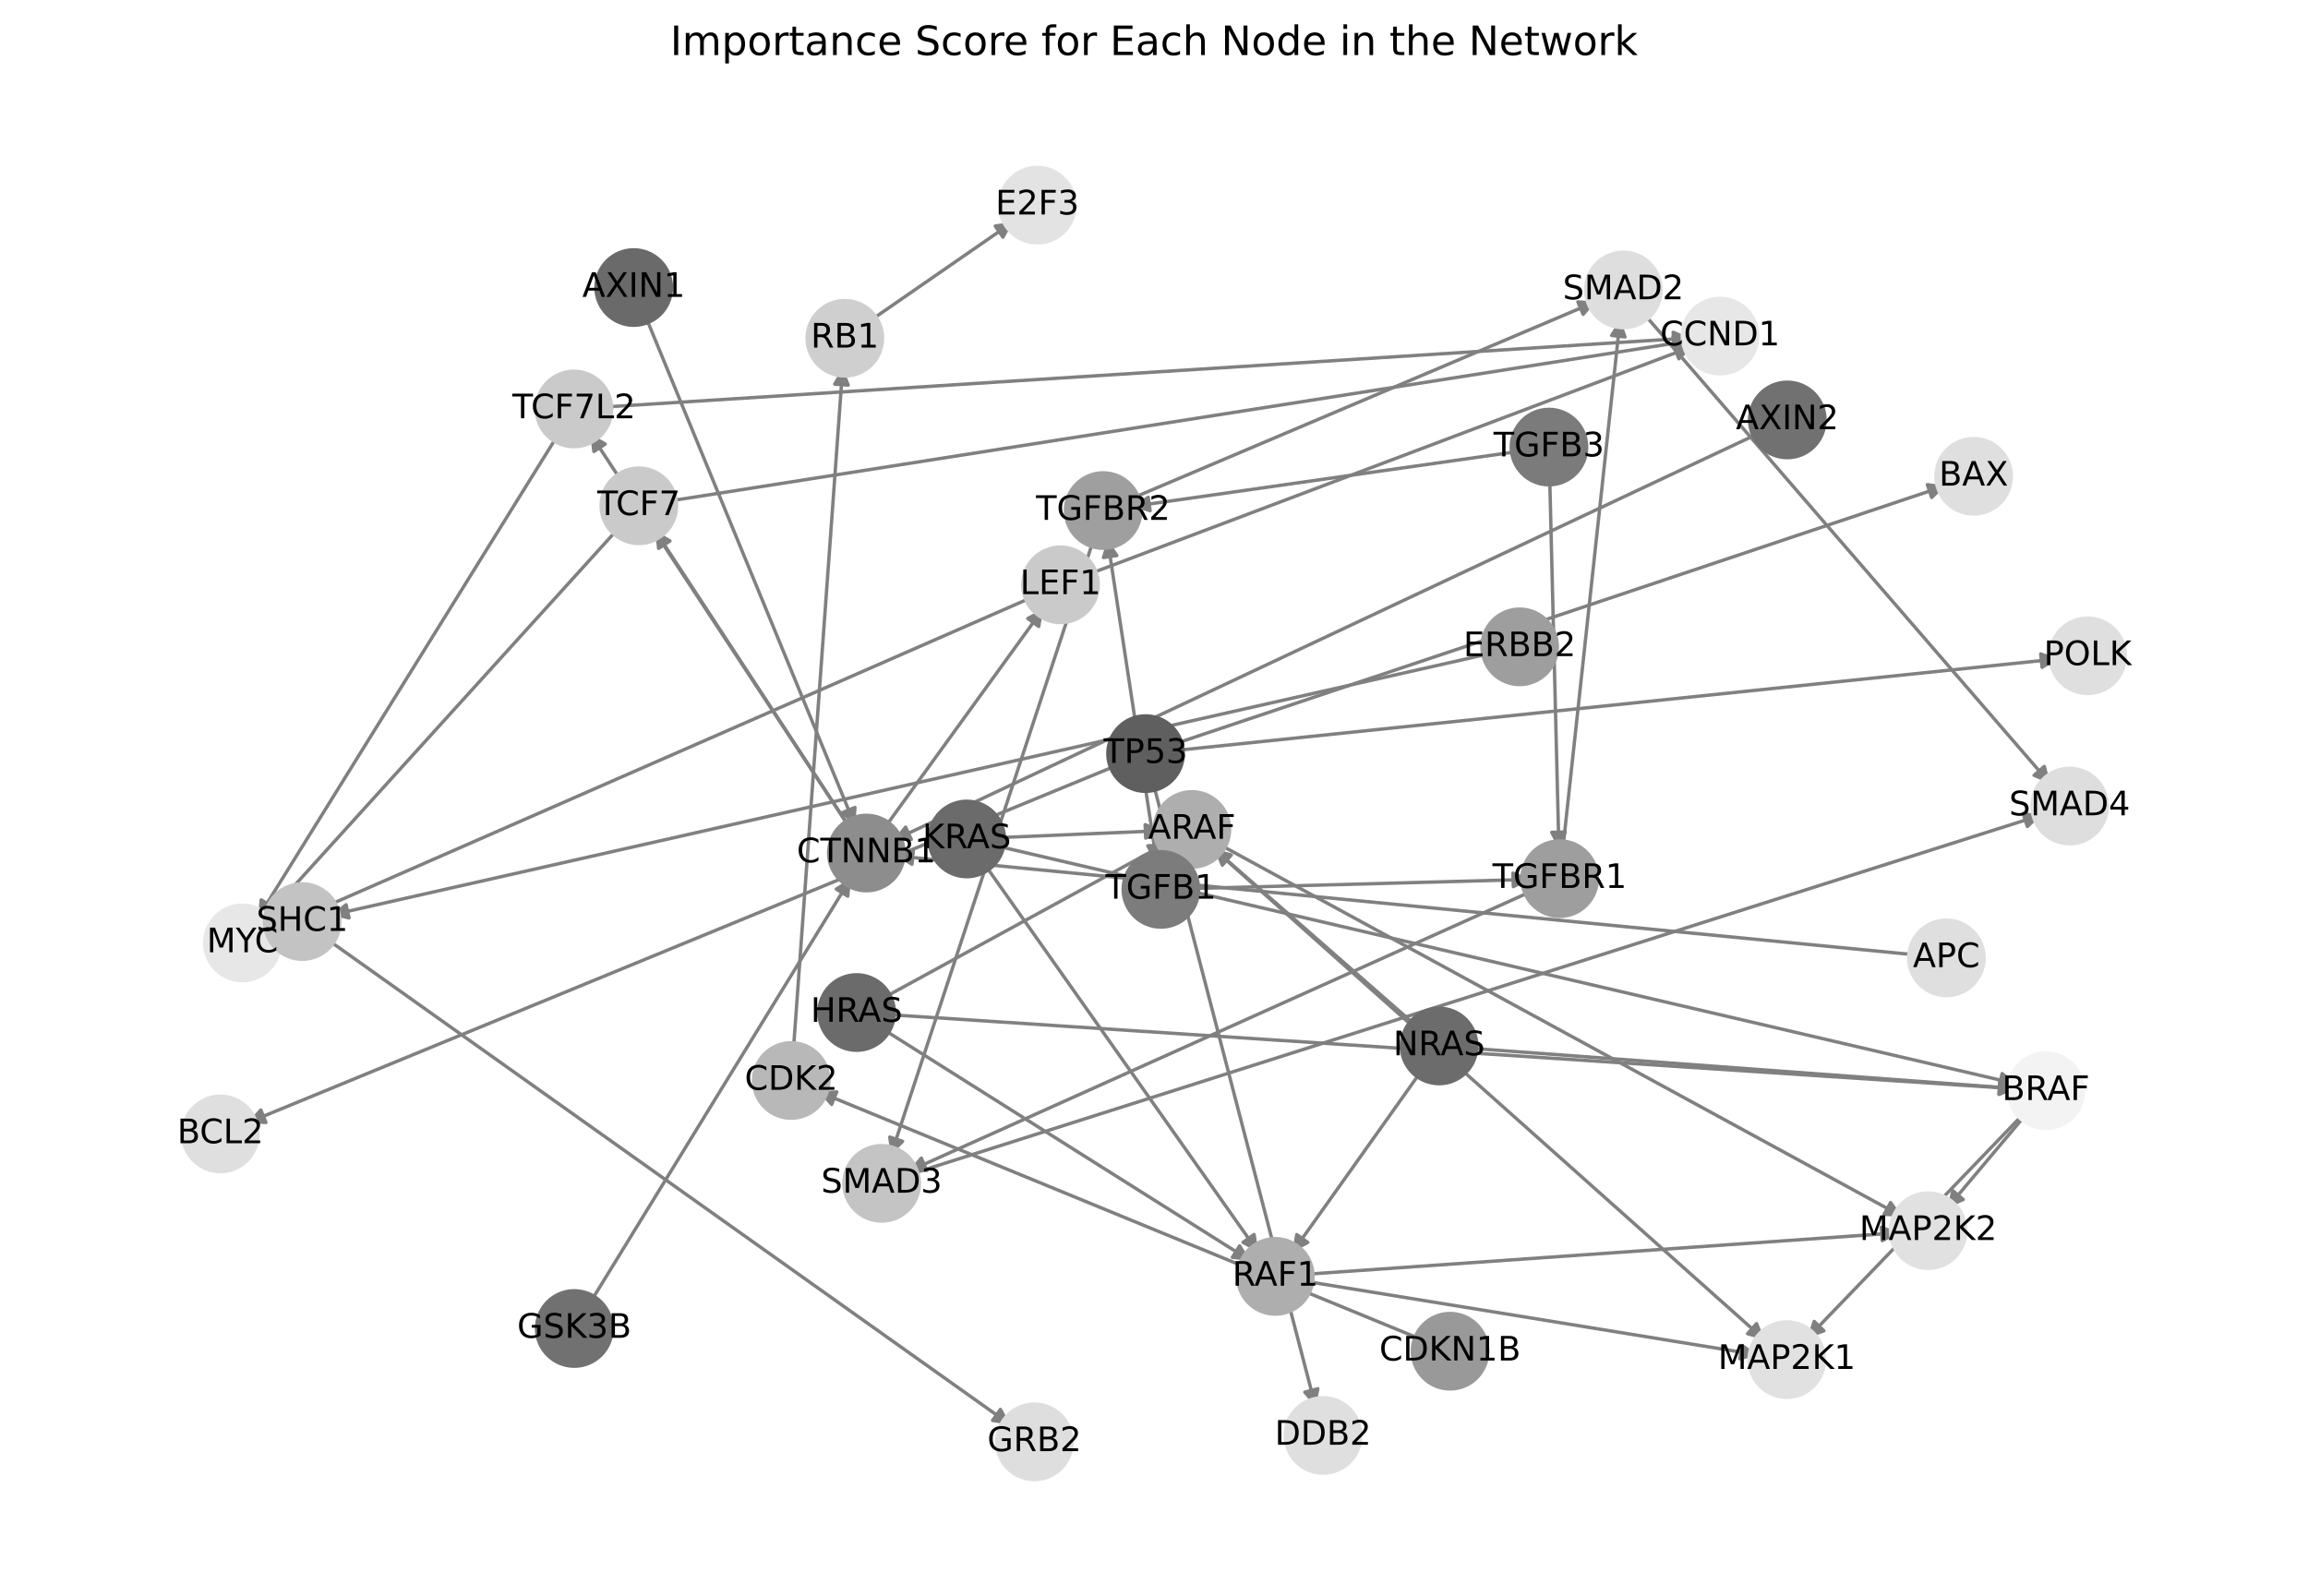 <?xml version="1.0" encoding="utf-8" standalone="no"?>
<!DOCTYPE svg PUBLIC "-//W3C//DTD SVG 1.1//EN"
  "http://www.w3.org/Graphics/SVG/1.1/DTD/svg11.dtd">
<!-- Created with matplotlib (https://matplotlib.org/) -->
<svg height="473.038pt" version="1.1" viewBox="0 0 684 473.038" width="684pt" xmlns="http://www.w3.org/2000/svg" xmlns:xlink="http://www.w3.org/1999/xlink">
 <defs>
  <style type="text/css">*{stroke-linecap:butt;stroke-linejoin:round;}</style>
 </defs>
 <g id="figure_1">
  <g id="patch_1">
   <path d="M 0 473.038 
L 684 473.038 
L 684 0 
L 0 0 
z
" style="fill:#ffffff;"/>
  </g>
  <g id="axes_1">
   <g id="patch_2">
    <path clip-path="url(#p780aa3836b)" d="M 568.214 283.068 
Q 416.793 268.371 266.486 253.782 
" style="fill:none;stroke:#808080;stroke-linecap:round;"/>
    <path clip-path="url(#p780aa3836b)" d="M 270.274 256.159 
L 266.486 253.782 
L 270.66 252.178 
L 270.274 256.159 
z
" style="fill:#808080;stroke:#808080;stroke-linecap:round;"/>
   </g>
   <g id="patch_3">
    <path clip-path="url(#p780aa3836b)" d="M 252.009 245.592 
Q 223.042 201.378 194.687 158.099 
" style="fill:none;stroke:#808080;stroke-linecap:round;"/>
    <path clip-path="url(#p780aa3836b)" d="M 195.206 162.541 
L 194.687 158.099 
L 198.552 160.349 
L 195.206 162.541 
z
" style="fill:#808080;stroke:#808080;stroke-linecap:round;"/>
   </g>
   <g id="patch_4">
    <path clip-path="url(#p780aa3836b)" d="M 251.994 245.603 
Q 213.432 187.024 175.485 129.38 
" style="fill:none;stroke:#808080;stroke-linecap:round;"/>
    <path clip-path="url(#p780aa3836b)" d="M 176.013 133.82 
L 175.485 129.38 
L 179.354 131.621 
L 176.013 133.82 
z
" style="fill:#808080;stroke:#808080;stroke-linecap:round;"/>
   </g>
   <g id="patch_5">
    <path clip-path="url(#p780aa3836b)" d="M 261.833 245.824 
Q 285.525 213.09 308.562 181.261 
" style="fill:none;stroke:#808080;stroke-linecap:round;"/>
    <path clip-path="url(#p780aa3836b)" d="M 304.596 183.329 
L 308.562 181.261 
L 307.836 185.674 
L 304.596 183.329 
z
" style="fill:#808080;stroke:#808080;stroke-linecap:round;"/>
   </g>
   <g id="patch_6">
    <path clip-path="url(#p780aa3836b)" d="M 174.73 386.387 
Q 213.477 323.303 251.638 261.171 
" style="fill:none;stroke:#808080;stroke-linecap:round;"/>
    <path clip-path="url(#p780aa3836b)" d="M 247.84 263.533 
L 251.638 261.171 
L 251.249 265.626 
L 247.84 263.533 
z
" style="fill:#808080;stroke:#808080;stroke-linecap:round;"/>
   </g>
   <g id="patch_7">
    <path clip-path="url(#p780aa3836b)" d="M 347.708 220.617 
Q 462.2 182.273 575.631 144.285 
" style="fill:none;stroke:#808080;stroke-linecap:round;"/>
    <path clip-path="url(#p780aa3836b)" d="M 571.203 143.659 
L 575.631 144.285 
L 572.473 147.451 
L 571.203 143.659 
z
" style="fill:#808080;stroke:#808080;stroke-linecap:round;"/>
   </g>
   <g id="patch_8">
    <path clip-path="url(#p780aa3836b)" d="M 341.677 231.746 
Q 365.794 324.414 389.629 416 
" style="fill:none;stroke:#808080;stroke-linecap:round;"/>
    <path clip-path="url(#p780aa3836b)" d="M 390.557 411.625 
L 389.629 416 
L 386.686 412.633 
L 390.557 411.625 
z
" style="fill:#808080;stroke:#808080;stroke-linecap:round;"/>
   </g>
   <g id="patch_9">
    <path clip-path="url(#p780aa3836b)" d="M 348.106 222.473 
Q 479.092 208.872 608.965 195.387 
" style="fill:none;stroke:#808080;stroke-linecap:round;"/>
    <path clip-path="url(#p780aa3836b)" d="M 604.78 193.811 
L 608.965 195.387 
L 605.193 197.79 
L 604.78 193.811 
z
" style="fill:#808080;stroke:#808080;stroke-linecap:round;"/>
   </g>
   <g id="patch_10">
    <path clip-path="url(#p780aa3836b)" d="M 331.484 226.661 
Q 202.402 279.729 74.353 332.371 
" style="fill:none;stroke:#808080;stroke-linecap:round;"/>
    <path clip-path="url(#p780aa3836b)" d="M 78.813 332.7 
L 74.353 332.371 
L 77.292 329 
L 78.813 332.7 
z
" style="fill:#808080;stroke:#808080;stroke-linecap:round;"/>
   </g>
   <g id="patch_11">
    <path clip-path="url(#p780aa3836b)" d="M 463.148 251.819 
Q 471.653 173.186 480.038 95.666 
" style="fill:none;stroke:#808080;stroke-linecap:round;"/>
    <path clip-path="url(#p780aa3836b)" d="M 477.62 99.427 
L 480.038 95.666 
L 481.597 99.857 
L 477.62 99.427 
z
" style="fill:#808080;stroke:#808080;stroke-linecap:round;"/>
   </g>
   <g id="patch_12">
    <path clip-path="url(#p780aa3836b)" d="M 454.316 263.978 
Q 361.749 305.585 270.202 346.734 
" style="fill:none;stroke:#808080;stroke-linecap:round;"/>
    <path clip-path="url(#p780aa3836b)" d="M 274.67 346.919 
L 270.202 346.734 
L 273.03 343.27 
L 274.67 346.919 
z
" style="fill:#808080;stroke:#808080;stroke-linecap:round;"/>
   </g>
   <g id="patch_13">
    <path clip-path="url(#p780aa3836b)" d="M 334.901 147.948 
Q 404.009 118.638 472.088 89.764 
" style="fill:none;stroke:#808080;stroke-linecap:round;"/>
    <path clip-path="url(#p780aa3836b)" d="M 467.624 89.484 
L 472.088 89.764 
L 469.186 93.167 
L 467.624 89.484 
z
" style="fill:#808080;stroke:#808080;stroke-linecap:round;"/>
   </g>
   <g id="patch_14">
    <path clip-path="url(#p780aa3836b)" d="M 324.221 159.554 
Q 294.107 251.036 264.342 341.456 
" style="fill:none;stroke:#808080;stroke-linecap:round;"/>
    <path clip-path="url(#p780aa3836b)" d="M 267.493 338.282 
L 264.342 341.456 
L 263.693 337.031 
L 267.493 338.282 
z
" style="fill:#808080;stroke:#808080;stroke-linecap:round;"/>
   </g>
   <g id="patch_15">
    <path clip-path="url(#p780aa3836b)" d="M 441.912 193.628 
Q 269.964 232.436 99.106 270.998 
" style="fill:none;stroke:#808080;stroke-linecap:round;"/>
    <path clip-path="url(#p780aa3836b)" d="M 103.448 272.068 
L 99.106 270.998 
L 102.568 268.166 
L 103.448 272.068 
z
" style="fill:#808080;stroke:#808080;stroke-linecap:round;"/>
   </g>
   <g id="patch_16">
    <path clip-path="url(#p780aa3836b)" d="M 235.106 311.621 
Q 242.426 210.259 249.666 110.013 
" style="fill:none;stroke:#808080;stroke-linecap:round;"/>
    <path clip-path="url(#p780aa3836b)" d="M 247.383 113.858 
L 249.666 110.013 
L 251.373 114.146 
L 247.383 113.858 
z
" style="fill:#808080;stroke:#808080;stroke-linecap:round;"/>
   </g>
   <g id="patch_17">
    <path clip-path="url(#p780aa3836b)" d="M 421.724 397.206 
Q 332.107 360.378 243.525 323.975 
" style="fill:none;stroke:#808080;stroke-linecap:round;"/>
    <path clip-path="url(#p780aa3836b)" d="M 246.464 327.345 
L 243.525 323.975 
L 247.985 323.645 
L 246.464 327.345 
z
" style="fill:#808080;stroke:#808080;stroke-linecap:round;"/>
   </g>
   <g id="patch_18">
    <path clip-path="url(#p780aa3836b)" d="M 257.491 95.333 
Q 278.893 80.532 299.375 66.366 
" style="fill:none;stroke:#808080;stroke-linecap:round;"/>
    <path clip-path="url(#p780aa3836b)" d="M 294.948 66.997 
L 299.375 66.366 
L 297.223 70.287 
L 294.948 66.997 
z
" style="fill:#808080;stroke:#808080;stroke-linecap:round;"/>
   </g>
   <g id="patch_19">
    <path clip-path="url(#p780aa3836b)" d="M 261.466 295.961 
Q 303.544 272.979 344.64 250.533 
" style="fill:none;stroke:#808080;stroke-linecap:round;"/>
    <path clip-path="url(#p780aa3836b)" d="M 340.171 250.695 
L 344.64 250.533 
L 342.089 254.205 
L 340.171 250.695 
z
" style="fill:#808080;stroke:#808080;stroke-linecap:round;"/>
   </g>
   <g id="patch_20">
    <path clip-path="url(#p780aa3836b)" d="M 262.504 300.681 
Q 430.089 311.704 596.558 322.654 
" style="fill:none;stroke:#808080;stroke-linecap:round;"/>
    <path clip-path="url(#p780aa3836b)" d="M 592.698 320.396 
L 596.558 322.654 
L 592.436 324.387 
L 592.698 320.396 
z
" style="fill:#808080;stroke:#808080;stroke-linecap:round;"/>
   </g>
   <g id="patch_21">
    <path clip-path="url(#p780aa3836b)" d="M 261.192 304.731 
Q 315.91 339.218 369.681 373.108 
" style="fill:none;stroke:#808080;stroke-linecap:round;"/>
    <path clip-path="url(#p780aa3836b)" d="M 367.364 369.283 
L 369.681 373.108 
L 365.231 372.667 
L 367.364 369.283 
z
" style="fill:#808080;stroke:#808080;stroke-linecap:round;"/>
   </g>
   <g id="patch_22">
    <path clip-path="url(#p780aa3836b)" d="M 295.159 248.303 
Q 319.866 247.257 343.456 246.258 
" style="fill:none;stroke:#808080;stroke-linecap:round;"/>
    <path clip-path="url(#p780aa3836b)" d="M 339.375 244.429 
L 343.456 246.258 
L 339.545 248.425 
L 339.375 244.429 
z
" style="fill:#808080;stroke:#808080;stroke-linecap:round;"/>
   </g>
   <g id="patch_23">
    <path clip-path="url(#p780aa3836b)" d="M 294.941 250.637 
Q 446.412 285.983 596.795 321.074 
" style="fill:none;stroke:#808080;stroke-linecap:round;"/>
    <path clip-path="url(#p780aa3836b)" d="M 593.354 318.218 
L 596.795 321.074 
L 592.445 322.113 
L 593.354 318.218 
z
" style="fill:#808080;stroke:#808080;stroke-linecap:round;"/>
   </g>
   <g id="patch_24">
    <path clip-path="url(#p780aa3836b)" d="M 291.499 255.748 
Q 332.233 313.499 372.323 370.336 
" style="fill:none;stroke:#808080;stroke-linecap:round;"/>
    <path clip-path="url(#p780aa3836b)" d="M 371.652 365.915 
L 372.323 370.336 
L 368.383 368.22 
L 371.652 365.915 
z
" style="fill:#808080;stroke:#808080;stroke-linecap:round;"/>
   </g>
   <g id="patch_25">
    <path clip-path="url(#p780aa3836b)" d="M 419.982 304.316 
Q 389.86 277.933 360.579 252.286 
" style="fill:none;stroke:#808080;stroke-linecap:round;"/>
    <path clip-path="url(#p780aa3836b)" d="M 362.27 256.426 
L 360.579 252.286 
L 364.905 253.417 
L 362.27 256.426 
z
" style="fill:#808080;stroke:#808080;stroke-linecap:round;"/>
   </g>
   <g id="patch_26">
    <path clip-path="url(#p780aa3836b)" d="M 435.13 310.659 
Q 516.405 316.659 596.564 322.576 
" style="fill:none;stroke:#808080;stroke-linecap:round;"/>
    <path clip-path="url(#p780aa3836b)" d="M 592.722 320.287 
L 596.564 322.576 
L 592.427 324.276 
L 592.722 320.287 
z
" style="fill:#808080;stroke:#808080;stroke-linecap:round;"/>
   </g>
   <g id="patch_27">
    <path clip-path="url(#p780aa3836b)" d="M 421.478 317.081 
Q 402.227 344.172 383.623 370.351 
" style="fill:none;stroke:#808080;stroke-linecap:round;"/>
    <path clip-path="url(#p780aa3836b)" d="M 387.57 368.249 
L 383.623 370.351 
L 384.309 365.932 
L 387.57 368.249 
z
" style="fill:#808080;stroke:#808080;stroke-linecap:round;"/>
   </g>
   <g id="patch_28">
    <path clip-path="url(#p780aa3836b)" d="M 359.689 251.606 
Q 441.376 324.414 522.229 396.478 
" style="fill:none;stroke:#808080;stroke-linecap:round;"/>
    <path clip-path="url(#p780aa3836b)" d="M 520.574 392.323 
L 522.229 396.478 
L 517.912 395.309 
L 520.574 392.323 
z
" style="fill:#808080;stroke:#808080;stroke-linecap:round;"/>
   </g>
   <g id="patch_29">
    <path clip-path="url(#p780aa3836b)" d="M 360.826 249.987 
Q 462.325 305.311 562.843 360.099 
" style="fill:none;stroke:#808080;stroke-linecap:round;"/>
    <path clip-path="url(#p780aa3836b)" d="M 560.288 356.429 
L 562.843 360.099 
L 558.374 359.941 
L 560.288 356.429 
z
" style="fill:#808080;stroke:#808080;stroke-linecap:round;"/>
   </g>
   <g id="patch_30">
    <path clip-path="url(#p780aa3836b)" d="M 600.306 329.534 
Q 567.923 363.14 536.316 395.941 
" style="fill:none;stroke:#808080;stroke-linecap:round;"/>
    <path clip-path="url(#p780aa3836b)" d="M 540.532 394.449 
L 536.316 395.941 
L 537.652 391.673 
L 540.532 394.449 
z
" style="fill:#808080;stroke:#808080;stroke-linecap:round;"/>
   </g>
   <g id="patch_31">
    <path clip-path="url(#p780aa3836b)" d="M 600.745 329.922 
Q 588.875 344.038 577.724 357.297 
" style="fill:none;stroke:#808080;stroke-linecap:round;"/>
    <path clip-path="url(#p780aa3836b)" d="M 581.829 355.523 
L 577.724 357.297 
L 578.768 352.949 
L 581.829 355.523 
z
" style="fill:#808080;stroke:#808080;stroke-linecap:round;"/>
   </g>
   <g id="patch_32">
    <path clip-path="url(#p780aa3836b)" d="M 386.501 379.714 
Q 453.74 390.654 519.875 401.414 
" style="fill:none;stroke:#808080;stroke-linecap:round;"/>
    <path clip-path="url(#p780aa3836b)" d="M 516.248 398.797 
L 519.875 401.414 
L 515.606 402.746 
L 516.248 398.797 
z
" style="fill:#808080;stroke:#808080;stroke-linecap:round;"/>
   </g>
   <g id="patch_33">
    <path clip-path="url(#p780aa3836b)" d="M 386.598 377.719 
Q 474.696 371.552 561.678 365.463 
" style="fill:none;stroke:#808080;stroke-linecap:round;"/>
    <path clip-path="url(#p780aa3836b)" d="M 557.548 363.747 
L 561.678 365.463 
L 557.827 367.737 
L 557.548 363.747 
z
" style="fill:#808080;stroke:#808080;stroke-linecap:round;"/>
   </g>
   <g id="patch_34">
    <path clip-path="url(#p780aa3836b)" d="M 96.629 278.17 
Q 198.061 350.253 298.581 421.688 
" style="fill:none;stroke:#808080;stroke-linecap:round;"/>
    <path clip-path="url(#p780aa3836b)" d="M 296.479 417.741 
L 298.581 421.688 
L 294.162 421.002 
L 296.479 417.741 
z
" style="fill:#808080;stroke:#808080;stroke-linecap:round;"/>
   </g>
   <g id="patch_35">
    <path clip-path="url(#p780aa3836b)" d="M 183.511 156.336 
Q 130.587 214.703 78.414 272.242 
" style="fill:none;stroke:#808080;stroke-linecap:round;"/>
    <path clip-path="url(#p780aa3836b)" d="M 82.583 270.622 
L 78.414 272.242 
L 79.619 267.935 
L 82.583 270.622 
z
" style="fill:#808080;stroke:#808080;stroke-linecap:round;"/>
   </g>
   <g id="patch_36">
    <path clip-path="url(#p780aa3836b)" d="M 197.879 148.578 
Q 349.531 124.765 500.079 101.127 
" style="fill:none;stroke:#808080;stroke-linecap:round;"/>
    <path clip-path="url(#p780aa3836b)" d="M 495.817 99.771 
L 500.079 101.127 
L 496.438 103.723 
L 495.817 99.771 
z
" style="fill:#808080;stroke:#808080;stroke-linecap:round;"/>
   </g>
   <g id="patch_37">
    <path clip-path="url(#p780aa3836b)" d="M 165.541 128.573 
Q 120.976 200.351 77.002 271.18 
" style="fill:none;stroke:#808080;stroke-linecap:round;"/>
    <path clip-path="url(#p780aa3836b)" d="M 80.811 268.836 
L 77.002 271.18 
L 77.413 266.727 
L 80.811 268.836 
z
" style="fill:#808080;stroke:#808080;stroke-linecap:round;"/>
   </g>
   <g id="patch_38">
    <path clip-path="url(#p780aa3836b)" d="M 178.751 120.665 
Q 339.921 110.412 499.975 100.231 
" style="fill:none;stroke:#808080;stroke-linecap:round;"/>
    <path clip-path="url(#p780aa3836b)" d="M 495.856 98.489 
L 499.975 100.231 
L 496.11 102.481 
L 495.856 98.489 
z
" style="fill:#808080;stroke:#808080;stroke-linecap:round;"/>
   </g>
   <g id="patch_39">
    <path clip-path="url(#p780aa3836b)" d="M 306.358 176.815 
Q 193.068 226.415 80.802 275.565 
" style="fill:none;stroke:#808080;stroke-linecap:round;"/>
    <path clip-path="url(#p780aa3836b)" d="M 85.268 275.793 
L 80.802 275.565 
L 83.664 272.129 
L 85.268 275.793 
z
" style="fill:#808080;stroke:#808080;stroke-linecap:round;"/>
   </g>
   <g id="patch_40">
    <path clip-path="url(#p780aa3836b)" d="M 322.396 170.285 
Q 412.013 136.476 500.584 103.062 
" style="fill:none;stroke:#808080;stroke-linecap:round;"/>
    <path clip-path="url(#p780aa3836b)" d="M 496.136 102.603 
L 500.584 103.062 
L 497.548 106.346 
L 496.136 102.603 
z
" style="fill:#808080;stroke:#808080;stroke-linecap:round;"/>
   </g>
   <g id="patch_41">
    <path clip-path="url(#p780aa3836b)" d="M 191.103 93.239 
Q 222.282 169.033 253.036 243.794 
" style="fill:none;stroke:#808080;stroke-linecap:round;"/>
    <path clip-path="url(#p780aa3836b)" d="M 253.364 239.334 
L 253.036 243.794 
L 249.665 240.856 
L 253.364 239.334 
z
" style="fill:#808080;stroke:#808080;stroke-linecap:round;"/>
   </g>
   <g id="patch_42">
    <path clip-path="url(#p780aa3836b)" d="M 521.852 128.149 
Q 393.222 188.651 265.604 248.676 
" style="fill:none;stroke:#808080;stroke-linecap:round;"/>
    <path clip-path="url(#p780aa3836b)" d="M 270.074 248.784 
L 265.604 248.676 
L 268.372 245.164 
L 270.074 248.784 
z
" style="fill:#808080;stroke:#808080;stroke-linecap:round;"/>
   </g>
   <g id="patch_43">
    <path clip-path="url(#p780aa3836b)" d="M 352.703 263.379 
Q 403.13 262.019 452.44 260.69 
" style="fill:none;stroke:#808080;stroke-linecap:round;"/>
    <path clip-path="url(#p780aa3836b)" d="M 448.388 258.799 
L 452.44 260.69 
L 448.495 262.797 
L 448.388 258.799 
z
" style="fill:#808080;stroke:#808080;stroke-linecap:round;"/>
   </g>
   <g id="patch_44">
    <path clip-path="url(#p780aa3836b)" d="M 342.739 255.049 
Q 335.486 207.47 328.402 160.997 
" style="fill:none;stroke:#808080;stroke-linecap:round;"/>
    <path clip-path="url(#p780aa3836b)" d="M 327.028 165.252 
L 328.402 160.997 
L 330.982 164.65 
L 327.028 165.252 
z
" style="fill:#808080;stroke:#808080;stroke-linecap:round;"/>
   </g>
   <g id="patch_45">
    <path clip-path="url(#p780aa3836b)" d="M 459.26 141.168 
Q 460.631 196.468 461.975 250.65 
" style="fill:none;stroke:#808080;stroke-linecap:round;"/>
    <path clip-path="url(#p780aa3836b)" d="M 463.875 246.602 
L 461.975 250.65 
L 459.876 246.701 
L 463.875 246.602 
z
" style="fill:#808080;stroke:#808080;stroke-linecap:round;"/>
   </g>
   <g id="patch_46">
    <path clip-path="url(#p780aa3836b)" d="M 450.469 133.735 
Q 392.988 141.921 336.613 149.95 
" style="fill:none;stroke:#808080;stroke-linecap:round;"/>
    <path clip-path="url(#p780aa3836b)" d="M 340.855 151.366 
L 336.613 149.95 
L 340.291 147.406 
L 340.855 151.366 
z
" style="fill:#808080;stroke:#808080;stroke-linecap:round;"/>
   </g>
   <g id="patch_47">
    <path clip-path="url(#p780aa3836b)" d="M 486.754 92.497 
Q 547.218 162.425 606.951 231.507 
" style="fill:none;stroke:#808080;stroke-linecap:round;"/>
    <path clip-path="url(#p780aa3836b)" d="M 605.848 227.173 
L 606.951 231.507 
L 602.822 229.789 
L 605.848 227.173 
z
" style="fill:#808080;stroke:#808080;stroke-linecap:round;"/>
   </g>
   <g id="patch_48">
    <path clip-path="url(#p780aa3836b)" d="M 269.54 348.12 
Q 437.316 294.824 604.028 241.866 
" style="fill:none;stroke:#808080;stroke-linecap:round;"/>
    <path clip-path="url(#p780aa3836b)" d="M 599.61 241.171 
L 604.028 241.866 
L 600.821 244.983 
L 599.61 241.171 
z
" style="fill:#808080;stroke:#808080;stroke-linecap:round;"/>
   </g>
   <g id="PathCollection_1">
    <defs>
     <path d="M 0 11.18 
C 2.965 11.18 5.809 10.002 7.906 7.906 
C 10.002 5.809 11.18 2.965 11.18 -0 
C 11.18 -2.965 10.002 -5.809 7.906 -7.906 
C 5.809 -10.002 2.965 -11.18 0 -11.18 
C -2.965 -11.18 -5.809 -10.002 -7.906 -7.906 
C -10.002 -5.809 -11.18 -2.965 -11.18 0 
C -11.18 2.965 -10.002 5.809 -7.906 7.906 
C -5.809 10.002 -2.965 11.18 0 11.18 
z
" id="C0_0_dcf42bb77a"/>
    </defs>
    <g clip-path="url(#p780aa3836b)">
     <use style="fill:#dedede;stroke:#dedede;" x="306.549" xlink:href="#C0_0_dcf42bb77a" y="427.351"/>
    </g>
    <g clip-path="url(#p780aa3836b)">
     <use style="fill:#e7e7e7;stroke:#e7e7e7;" x="509.734" xlink:href="#C0_0_dcf42bb77a" y="99.611"/>
    </g>
    <g clip-path="url(#p780aa3836b)">
     <use style="fill:#e7e7e7;stroke:#e7e7e7;" x="71.844" xlink:href="#C0_0_dcf42bb77a" y="279.487"/>
    </g>
    <g clip-path="url(#p780aa3836b)">
     <use style="fill:#dfdfdf;stroke:#dfdfdf;" x="576.834" xlink:href="#C0_0_dcf42bb77a" y="283.905"/>
    </g>
    <g clip-path="url(#p780aa3836b)">
     <use style="fill:#8d8d8d;stroke:#8d8d8d;" x="256.757" xlink:href="#C0_0_dcf42bb77a" y="252.838"/>
    </g>
    <g clip-path="url(#p780aa3836b)">
     <use style="fill:#717171;stroke:#717171;" x="170.199" xlink:href="#C0_0_dcf42bb77a" y="393.765"/>
    </g>
    <g clip-path="url(#p780aa3836b)">
     <use style="fill:#5f5f5f;stroke:#5f5f5f;" x="339.496" xlink:href="#C0_0_dcf42bb77a" y="223.367"/>
    </g>
    <g clip-path="url(#p780aa3836b)">
     <use style="fill:#dfdfdf;stroke:#dfdfdf;" x="584.903" xlink:href="#C0_0_dcf42bb77a" y="141.179"/>
    </g>
    <g clip-path="url(#p780aa3836b)">
     <use style="fill:#dfdfdf;stroke:#dfdfdf;" x="392.091" xlink:href="#C0_0_dcf42bb77a" y="425.462"/>
    </g>
    <g clip-path="url(#p780aa3836b)">
     <use style="fill:#dfdfdf;stroke:#dfdfdf;" x="618.694" xlink:href="#C0_0_dcf42bb77a" y="194.377"/>
    </g>
    <g clip-path="url(#p780aa3836b)">
     <use style="fill:#9e9e9e;stroke:#9e9e9e;" x="462.217" xlink:href="#C0_0_dcf42bb77a" y="260.426"/>
    </g>
    <g clip-path="url(#p780aa3836b)">
     <use style="fill:#dedede;stroke:#dedede;" x="613.348" xlink:href="#C0_0_dcf42bb77a" y="238.905"/>
    </g>
    <g clip-path="url(#p780aa3836b)">
     <use style="fill:#9f9f9f;stroke:#9f9f9f;" x="326.929" xlink:href="#C0_0_dcf42bb77a" y="151.329"/>
    </g>
    <g clip-path="url(#p780aa3836b)">
     <use style="fill:#9e9e9e;stroke:#9e9e9e;" x="450.36" xlink:href="#C0_0_dcf42bb77a" y="191.722"/>
    </g>
    <g clip-path="url(#p780aa3836b)">
     <use style="fill:#b8b8b8;stroke:#b8b8b8;" x="234.482" xlink:href="#C0_0_dcf42bb77a" y="320.259"/>
    </g>
    <g clip-path="url(#p780aa3836b)">
     <use style="fill:#999999;stroke:#999999;" x="429.735" xlink:href="#C0_0_dcf42bb77a" y="400.499"/>
    </g>
    <g clip-path="url(#p780aa3836b)">
     <use style="fill:#cfcfcf;stroke:#cfcfcf;" x="250.371" xlink:href="#C0_0_dcf42bb77a" y="100.257"/>
    </g>
    <g clip-path="url(#p780aa3836b)">
     <use style="fill:#dfdfdf;stroke:#dfdfdf;" x="65.306" xlink:href="#C0_0_dcf42bb77a" y="336.091"/>
    </g>
    <g clip-path="url(#p780aa3836b)">
     <use style="fill:#6b6b6b;stroke:#6b6b6b;" x="253.865" xlink:href="#C0_0_dcf42bb77a" y="300.113"/>
    </g>
    <g clip-path="url(#p780aa3836b)">
     <use style="fill:#6b6b6b;stroke:#6b6b6b;" x="286.506" xlink:href="#C0_0_dcf42bb77a" y="248.669"/>
    </g>
    <g clip-path="url(#p780aa3836b)">
     <use style="fill:#6c6c6c;stroke:#6c6c6c;" x="426.495" xlink:href="#C0_0_dcf42bb77a" y="310.021"/>
    </g>
    <g clip-path="url(#p780aa3836b)">
     <use style="fill:#aeaeae;stroke:#aeaeae;" x="353.224" xlink:href="#C0_0_dcf42bb77a" y="245.844"/>
    </g>
    <g clip-path="url(#p780aa3836b)">
     <use style="fill:#f3f3f3;stroke:#f3f3f3;" x="606.317" xlink:href="#C0_0_dcf42bb77a" y="323.296"/>
    </g>
    <g clip-path="url(#p780aa3836b)">
     <use style="fill:#aeaeae;stroke:#aeaeae;" x="377.957" xlink:href="#C0_0_dcf42bb77a" y="378.324"/>
    </g>
    <g clip-path="url(#p780aa3836b)">
     <use style="fill:#e1e1e1;stroke:#e1e1e1;" x="529.529" xlink:href="#C0_0_dcf42bb77a" y="402.985"/>
    </g>
    <g clip-path="url(#p780aa3836b)">
     <use style="fill:#e1e1e1;stroke:#e1e1e1;" x="571.432" xlink:href="#C0_0_dcf42bb77a" y="364.78"/>
    </g>
    <g clip-path="url(#p780aa3836b)">
     <use style="fill:#c3c3c3;stroke:#c3c3c3;" x="89.567" xlink:href="#C0_0_dcf42bb77a" y="273.151"/>
    </g>
    <g clip-path="url(#p780aa3836b)">
     <use style="fill:#cacaca;stroke:#cacaca;" x="189.328" xlink:href="#C0_0_dcf42bb77a" y="149.92"/>
    </g>
    <g clip-path="url(#p780aa3836b)">
     <use style="fill:#cacaca;stroke:#cacaca;" x="170.109" xlink:href="#C0_0_dcf42bb77a" y="121.214"/>
    </g>
    <g clip-path="url(#p780aa3836b)">
     <use style="fill:#cacaca;stroke:#cacaca;" x="314.294" xlink:href="#C0_0_dcf42bb77a" y="173.341"/>
    </g>
    <g clip-path="url(#p780aa3836b)">
     <use style="fill:#6a6a6a;stroke:#6a6a6a;" x="187.809" xlink:href="#C0_0_dcf42bb77a" y="85.231"/>
    </g>
    <g clip-path="url(#p780aa3836b)">
     <use style="fill:#717171;stroke:#717171;" x="529.685" xlink:href="#C0_0_dcf42bb77a" y="124.465"/>
    </g>
    <g clip-path="url(#p780aa3836b)">
     <use style="fill:#7c7c7c;stroke:#7c7c7c;" x="344.044" xlink:href="#C0_0_dcf42bb77a" y="263.612"/>
    </g>
    <g clip-path="url(#p780aa3836b)">
     <use style="fill:#7b7b7b;stroke:#7b7b7b;" x="459.045" xlink:href="#C0_0_dcf42bb77a" y="132.514"/>
    </g>
    <g clip-path="url(#p780aa3836b)">
     <use style="fill:#dedede;stroke:#dedede;" x="481.09" xlink:href="#C0_0_dcf42bb77a" y="85.946"/>
    </g>
    <g clip-path="url(#p780aa3836b)">
     <use style="fill:#c4c4c4;stroke:#c4c4c4;" x="261.285" xlink:href="#C0_0_dcf42bb77a" y="350.742"/>
    </g>
    <g clip-path="url(#p780aa3836b)">
     <use style="fill:#e3e3e3;stroke:#e3e3e3;" x="307.416" xlink:href="#C0_0_dcf42bb77a" y="60.805"/>
    </g>
   </g>
   <g id="text_1">
    <g clip-path="url(#p780aa3836b)">
     <!-- GRB2 -->
     <g transform="translate(292.589 430.11)scale(0.1 -0.1)">
      <defs>
       <path d="M 59.516 10.406 
L 59.516 29.984 
L 43.406 29.984 
L 43.406 38.094 
L 69.281 38.094 
L 69.281 6.781 
Q 63.578 2.734 56.688 0.656 
Q 49.812 -1.422 42 -1.422 
Q 24.906 -1.422 15.25 8.562 
Q 5.609 18.562 5.609 36.375 
Q 5.609 54.25 15.25 64.234 
Q 24.906 74.219 42 74.219 
Q 49.125 74.219 55.547 72.453 
Q 61.969 70.703 67.391 67.281 
L 67.391 56.781 
Q 61.922 61.422 55.766 63.766 
Q 49.609 66.109 42.828 66.109 
Q 29.438 66.109 22.719 58.641 
Q 16.016 51.172 16.016 36.375 
Q 16.016 21.625 22.719 14.156 
Q 29.438 6.688 42.828 6.688 
Q 48.047 6.688 52.141 7.594 
Q 56.25 8.5 59.516 10.406 
z
" id="DejaVuSans-71"/>
       <path d="M 44.391 34.188 
Q 47.562 33.109 50.562 29.594 
Q 53.562 26.078 56.594 19.922 
L 66.609 0 
L 56 0 
L 46.688 18.703 
Q 43.062 26.031 39.672 28.422 
Q 36.281 30.812 30.422 30.812 
L 19.672 30.812 
L 19.672 0 
L 9.812 0 
L 9.812 72.906 
L 32.078 72.906 
Q 44.578 72.906 50.734 67.672 
Q 56.891 62.453 56.891 51.906 
Q 56.891 45.016 53.688 40.469 
Q 50.484 35.938 44.391 34.188 
z
M 19.672 64.797 
L 19.672 38.922 
L 32.078 38.922 
Q 39.203 38.922 42.844 42.219 
Q 46.484 45.516 46.484 51.906 
Q 46.484 58.297 42.844 61.547 
Q 39.203 64.797 32.078 64.797 
z
" id="DejaVuSans-82"/>
       <path d="M 19.672 34.812 
L 19.672 8.109 
L 35.5 8.109 
Q 43.453 8.109 47.281 11.406 
Q 51.125 14.703 51.125 21.484 
Q 51.125 28.328 47.281 31.562 
Q 43.453 34.812 35.5 34.812 
z
M 19.672 64.797 
L 19.672 42.828 
L 34.281 42.828 
Q 41.5 42.828 45.031 45.531 
Q 48.578 48.25 48.578 53.812 
Q 48.578 59.328 45.031 62.062 
Q 41.5 64.797 34.281 64.797 
z
M 9.812 72.906 
L 35.016 72.906 
Q 46.297 72.906 52.391 68.219 
Q 58.5 63.531 58.5 54.891 
Q 58.5 48.188 55.375 44.234 
Q 52.25 40.281 46.188 39.312 
Q 53.469 37.75 57.5 32.781 
Q 61.531 27.828 61.531 20.406 
Q 61.531 10.641 54.891 5.312 
Q 48.25 0 35.984 0 
L 9.812 0 
z
" id="DejaVuSans-66"/>
       <path d="M 19.188 8.297 
L 53.609 8.297 
L 53.609 0 
L 7.328 0 
L 7.328 8.297 
Q 12.938 14.109 22.625 23.891 
Q 32.328 33.688 34.812 36.531 
Q 39.547 41.844 41.422 45.531 
Q 43.312 49.219 43.312 52.781 
Q 43.312 58.594 39.234 62.25 
Q 35.156 65.922 28.609 65.922 
Q 23.969 65.922 18.812 64.312 
Q 13.672 62.703 7.812 59.422 
L 7.812 69.391 
Q 13.766 71.781 18.938 73 
Q 24.125 74.219 28.422 74.219 
Q 39.75 74.219 46.484 68.547 
Q 53.219 62.891 53.219 53.422 
Q 53.219 48.922 51.531 44.891 
Q 49.859 40.875 45.406 35.406 
Q 44.188 33.984 37.641 27.219 
Q 31.109 20.453 19.188 8.297 
z
" id="DejaVuSans-50"/>
      </defs>
      <use xlink:href="#DejaVuSans-71"/>
      <use x="77.49" xlink:href="#DejaVuSans-82"/>
      <use x="146.973" xlink:href="#DejaVuSans-66"/>
      <use x="215.576" xlink:href="#DejaVuSans-50"/>
     </g>
    </g>
   </g>
   <g id="text_2">
    <g clip-path="url(#p780aa3836b)">
     <!-- CCND1 -->
     <g transform="translate(491.98 102.37)scale(0.1 -0.1)">
      <defs>
       <path d="M 64.406 67.281 
L 64.406 56.891 
Q 59.422 61.531 53.781 63.812 
Q 48.141 66.109 41.797 66.109 
Q 29.297 66.109 22.656 58.469 
Q 16.016 50.828 16.016 36.375 
Q 16.016 21.969 22.656 14.328 
Q 29.297 6.688 41.797 6.688 
Q 48.141 6.688 53.781 8.984 
Q 59.422 11.281 64.406 15.922 
L 64.406 5.609 
Q 59.234 2.094 53.438 0.328 
Q 47.656 -1.422 41.219 -1.422 
Q 24.656 -1.422 15.125 8.703 
Q 5.609 18.844 5.609 36.375 
Q 5.609 53.953 15.125 64.078 
Q 24.656 74.219 41.219 74.219 
Q 47.75 74.219 53.531 72.484 
Q 59.328 70.75 64.406 67.281 
z
" id="DejaVuSans-67"/>
       <path d="M 9.812 72.906 
L 23.094 72.906 
L 55.422 11.922 
L 55.422 72.906 
L 64.984 72.906 
L 64.984 0 
L 51.703 0 
L 19.391 60.984 
L 19.391 0 
L 9.812 0 
z
" id="DejaVuSans-78"/>
       <path d="M 19.672 64.797 
L 19.672 8.109 
L 31.594 8.109 
Q 46.688 8.109 53.688 14.938 
Q 60.688 21.781 60.688 36.531 
Q 60.688 51.172 53.688 57.984 
Q 46.688 64.797 31.594 64.797 
z
M 9.812 72.906 
L 30.078 72.906 
Q 51.266 72.906 61.172 64.094 
Q 71.094 55.281 71.094 36.531 
Q 71.094 17.672 61.125 8.828 
Q 51.172 0 30.078 0 
L 9.812 0 
z
" id="DejaVuSans-68"/>
       <path d="M 12.406 8.297 
L 28.516 8.297 
L 28.516 63.922 
L 10.984 60.406 
L 10.984 69.391 
L 28.422 72.906 
L 38.281 72.906 
L 38.281 8.297 
L 54.391 8.297 
L 54.391 0 
L 12.406 0 
z
" id="DejaVuSans-49"/>
      </defs>
      <use xlink:href="#DejaVuSans-67"/>
      <use x="69.824" xlink:href="#DejaVuSans-67"/>
      <use x="139.648" xlink:href="#DejaVuSans-78"/>
      <use x="214.453" xlink:href="#DejaVuSans-68"/>
      <use x="291.455" xlink:href="#DejaVuSans-49"/>
     </g>
    </g>
   </g>
   <g id="text_3">
    <g clip-path="url(#p780aa3836b)">
     <!-- MYC -->
     <g transform="translate(61.26 282.246)scale(0.1 -0.1)">
      <defs>
       <path d="M 9.812 72.906 
L 24.516 72.906 
L 43.109 23.297 
L 61.812 72.906 
L 76.516 72.906 
L 76.516 0 
L 66.891 0 
L 66.891 64.016 
L 48.094 14.016 
L 38.188 14.016 
L 19.391 64.016 
L 19.391 0 
L 9.812 0 
z
" id="DejaVuSans-77"/>
       <path d="M -0.203 72.906 
L 10.406 72.906 
L 30.609 42.922 
L 50.688 72.906 
L 61.281 72.906 
L 35.5 34.719 
L 35.5 0 
L 25.594 0 
L 25.594 34.719 
z
" id="DejaVuSans-89"/>
      </defs>
      <use xlink:href="#DejaVuSans-77"/>
      <use x="86.279" xlink:href="#DejaVuSans-89"/>
      <use x="141.863" xlink:href="#DejaVuSans-67"/>
     </g>
    </g>
   </g>
   <g id="text_4">
    <g clip-path="url(#p780aa3836b)">
     <!-- APC -->
     <g transform="translate(566.907 286.665)scale(0.1 -0.1)">
      <defs>
       <path d="M 34.188 63.188 
L 20.797 26.906 
L 47.609 26.906 
z
M 28.609 72.906 
L 39.797 72.906 
L 67.578 0 
L 57.328 0 
L 50.688 18.703 
L 17.828 18.703 
L 11.188 0 
L 0.781 0 
z
" id="DejaVuSans-65"/>
       <path d="M 19.672 64.797 
L 19.672 37.406 
L 32.078 37.406 
Q 38.969 37.406 42.719 40.969 
Q 46.484 44.531 46.484 51.125 
Q 46.484 57.672 42.719 61.234 
Q 38.969 64.797 32.078 64.797 
z
M 9.812 72.906 
L 32.078 72.906 
Q 44.344 72.906 50.609 67.359 
Q 56.891 61.812 56.891 51.125 
Q 56.891 40.328 50.609 34.812 
Q 44.344 29.297 32.078 29.297 
L 19.672 29.297 
L 19.672 0 
L 9.812 0 
z
" id="DejaVuSans-80"/>
      </defs>
      <use xlink:href="#DejaVuSans-65"/>
      <use x="68.408" xlink:href="#DejaVuSans-80"/>
      <use x="128.711" xlink:href="#DejaVuSans-67"/>
     </g>
    </g>
   </g>
   <g id="text_5">
    <g clip-path="url(#p780aa3836b)">
     <!-- CTNNB1 -->
     <g transform="translate(236.118 255.597)scale(0.1 -0.1)">
      <defs>
       <path d="M -0.297 72.906 
L 61.375 72.906 
L 61.375 64.594 
L 35.5 64.594 
L 35.5 0 
L 25.594 0 
L 25.594 64.594 
L -0.297 64.594 
z
" id="DejaVuSans-84"/>
      </defs>
      <use xlink:href="#DejaVuSans-67"/>
      <use x="69.824" xlink:href="#DejaVuSans-84"/>
      <use x="130.908" xlink:href="#DejaVuSans-78"/>
      <use x="205.713" xlink:href="#DejaVuSans-78"/>
      <use x="280.518" xlink:href="#DejaVuSans-66"/>
      <use x="349.121" xlink:href="#DejaVuSans-49"/>
     </g>
    </g>
   </g>
   <g id="text_6">
    <g clip-path="url(#p780aa3836b)">
     <!-- GSK3B -->
     <g transform="translate(153.26 396.524)scale(0.1 -0.1)">
      <defs>
       <path d="M 53.516 70.516 
L 53.516 60.891 
Q 47.906 63.578 42.922 64.891 
Q 37.938 66.219 33.297 66.219 
Q 25.25 66.219 20.875 63.094 
Q 16.5 59.969 16.5 54.203 
Q 16.5 49.359 19.406 46.891 
Q 22.312 44.438 30.422 42.922 
L 36.375 41.703 
Q 47.406 39.594 52.656 34.297 
Q 57.906 29 57.906 20.125 
Q 57.906 9.516 50.797 4.047 
Q 43.703 -1.422 29.984 -1.422 
Q 24.812 -1.422 18.969 -0.25 
Q 13.141 0.922 6.891 3.219 
L 6.891 13.375 
Q 12.891 10.016 18.656 8.297 
Q 24.422 6.594 29.984 6.594 
Q 38.422 6.594 43.016 9.906 
Q 47.609 13.234 47.609 19.391 
Q 47.609 24.75 44.312 27.781 
Q 41.016 30.812 33.5 32.328 
L 27.484 33.5 
Q 16.453 35.688 11.516 40.375 
Q 6.594 45.062 6.594 53.422 
Q 6.594 63.094 13.406 68.656 
Q 20.219 74.219 32.172 74.219 
Q 37.312 74.219 42.625 73.281 
Q 47.953 72.359 53.516 70.516 
z
" id="DejaVuSans-83"/>
       <path d="M 9.812 72.906 
L 19.672 72.906 
L 19.672 42.094 
L 52.391 72.906 
L 65.094 72.906 
L 28.906 38.922 
L 67.672 0 
L 54.688 0 
L 19.672 35.109 
L 19.672 0 
L 9.812 0 
z
" id="DejaVuSans-75"/>
       <path d="M 40.578 39.312 
Q 47.656 37.797 51.625 33 
Q 55.609 28.219 55.609 21.188 
Q 55.609 10.406 48.188 4.484 
Q 40.766 -1.422 27.094 -1.422 
Q 22.516 -1.422 17.656 -0.516 
Q 12.797 0.391 7.625 2.203 
L 7.625 11.719 
Q 11.719 9.328 16.594 8.109 
Q 21.484 6.891 26.812 6.891 
Q 36.078 6.891 40.938 10.547 
Q 45.797 14.203 45.797 21.188 
Q 45.797 27.641 41.281 31.266 
Q 36.766 34.906 28.719 34.906 
L 20.219 34.906 
L 20.219 43.016 
L 29.109 43.016 
Q 36.375 43.016 40.234 45.922 
Q 44.094 48.828 44.094 54.297 
Q 44.094 59.906 40.109 62.906 
Q 36.141 65.922 28.719 65.922 
Q 24.656 65.922 20.016 65.031 
Q 15.375 64.156 9.812 62.312 
L 9.812 71.094 
Q 15.438 72.656 20.344 73.438 
Q 25.25 74.219 29.594 74.219 
Q 40.828 74.219 47.359 69.109 
Q 53.906 64.016 53.906 55.328 
Q 53.906 49.266 50.438 45.094 
Q 46.969 40.922 40.578 39.312 
z
" id="DejaVuSans-51"/>
      </defs>
      <use xlink:href="#DejaVuSans-71"/>
      <use x="77.49" xlink:href="#DejaVuSans-83"/>
      <use x="140.967" xlink:href="#DejaVuSans-75"/>
      <use x="206.543" xlink:href="#DejaVuSans-51"/>
      <use x="270.166" xlink:href="#DejaVuSans-66"/>
     </g>
    </g>
   </g>
   <g id="text_7">
    <g clip-path="url(#p780aa3836b)">
     <!-- TP53 -->
     <g transform="translate(327.065 226.126)scale(0.1 -0.1)">
      <defs>
       <path d="M 10.797 72.906 
L 49.516 72.906 
L 49.516 64.594 
L 19.828 64.594 
L 19.828 46.734 
Q 21.969 47.469 24.109 47.828 
Q 26.266 48.188 28.422 48.188 
Q 40.625 48.188 47.75 41.5 
Q 54.891 34.812 54.891 23.391 
Q 54.891 11.625 47.562 5.094 
Q 40.234 -1.422 26.906 -1.422 
Q 22.312 -1.422 17.547 -0.641 
Q 12.797 0.141 7.719 1.703 
L 7.719 11.625 
Q 12.109 9.234 16.797 8.062 
Q 21.484 6.891 26.703 6.891 
Q 35.156 6.891 40.078 11.328 
Q 45.016 15.766 45.016 23.391 
Q 45.016 31 40.078 35.438 
Q 35.156 39.891 26.703 39.891 
Q 22.75 39.891 18.812 39.016 
Q 14.891 38.141 10.797 36.281 
z
" id="DejaVuSans-53"/>
      </defs>
      <use xlink:href="#DejaVuSans-84"/>
      <use x="61.084" xlink:href="#DejaVuSans-80"/>
      <use x="121.387" xlink:href="#DejaVuSans-53"/>
      <use x="185.01" xlink:href="#DejaVuSans-51"/>
     </g>
    </g>
   </g>
   <g id="text_8">
    <g clip-path="url(#p780aa3836b)">
     <!-- BAX -->
     <g transform="translate(574.628 143.939)scale(0.1 -0.1)">
      <defs>
       <path d="M 6.297 72.906 
L 16.891 72.906 
L 35.016 45.797 
L 53.219 72.906 
L 63.812 72.906 
L 40.375 37.891 
L 65.375 0 
L 54.781 0 
L 34.281 31 
L 13.625 0 
L 2.984 0 
L 29 38.922 
z
" id="DejaVuSans-88"/>
      </defs>
      <use xlink:href="#DejaVuSans-66"/>
      <use x="68.604" xlink:href="#DejaVuSans-65"/>
      <use x="137.012" xlink:href="#DejaVuSans-88"/>
     </g>
    </g>
   </g>
   <g id="text_9">
    <g clip-path="url(#p780aa3836b)">
     <!-- DDB2 -->
     <g transform="translate(377.779 428.221)scale(0.1 -0.1)">
      <use xlink:href="#DejaVuSans-68"/>
      <use x="77.002" xlink:href="#DejaVuSans-68"/>
      <use x="154.004" xlink:href="#DejaVuSans-66"/>
      <use x="222.607" xlink:href="#DejaVuSans-50"/>
     </g>
    </g>
   </g>
   <g id="text_10">
    <g clip-path="url(#p780aa3836b)">
     <!-- POLK -->
     <g transform="translate(605.679 197.136)scale(0.1 -0.1)">
      <defs>
       <path d="M 39.406 66.219 
Q 28.656 66.219 22.328 58.203 
Q 16.016 50.203 16.016 36.375 
Q 16.016 22.609 22.328 14.594 
Q 28.656 6.594 39.406 6.594 
Q 50.141 6.594 56.422 14.594 
Q 62.703 22.609 62.703 36.375 
Q 62.703 50.203 56.422 58.203 
Q 50.141 66.219 39.406 66.219 
z
M 39.406 74.219 
Q 54.734 74.219 63.906 63.938 
Q 73.094 53.656 73.094 36.375 
Q 73.094 19.141 63.906 8.859 
Q 54.734 -1.422 39.406 -1.422 
Q 24.031 -1.422 14.812 8.828 
Q 5.609 19.094 5.609 36.375 
Q 5.609 53.656 14.812 63.938 
Q 24.031 74.219 39.406 74.219 
z
" id="DejaVuSans-79"/>
       <path d="M 9.812 72.906 
L 19.672 72.906 
L 19.672 8.297 
L 55.172 8.297 
L 55.172 0 
L 9.812 0 
z
" id="DejaVuSans-76"/>
      </defs>
      <use xlink:href="#DejaVuSans-80"/>
      <use x="60.303" xlink:href="#DejaVuSans-79"/>
      <use x="139.014" xlink:href="#DejaVuSans-76"/>
      <use x="194.727" xlink:href="#DejaVuSans-75"/>
     </g>
    </g>
   </g>
   <g id="text_11">
    <g clip-path="url(#p780aa3836b)">
     <!-- TGFBR1 -->
     <g transform="translate(442.327 263.186)scale(0.1 -0.1)">
      <defs>
       <path d="M 9.812 72.906 
L 51.703 72.906 
L 51.703 64.594 
L 19.672 64.594 
L 19.672 43.109 
L 48.578 43.109 
L 48.578 34.812 
L 19.672 34.812 
L 19.672 0 
L 9.812 0 
z
" id="DejaVuSans-70"/>
      </defs>
      <use xlink:href="#DejaVuSans-84"/>
      <use x="61.084" xlink:href="#DejaVuSans-71"/>
      <use x="138.574" xlink:href="#DejaVuSans-70"/>
      <use x="196.094" xlink:href="#DejaVuSans-66"/>
      <use x="264.697" xlink:href="#DejaVuSans-82"/>
      <use x="334.18" xlink:href="#DejaVuSans-49"/>
     </g>
    </g>
   </g>
   <g id="text_12">
    <g clip-path="url(#p780aa3836b)">
     <!-- SMAD4 -->
     <g transform="translate(595.408 241.665)scale(0.1 -0.1)">
      <defs>
       <path d="M 37.797 64.312 
L 12.891 25.391 
L 37.797 25.391 
z
M 35.203 72.906 
L 47.609 72.906 
L 47.609 25.391 
L 58.016 25.391 
L 58.016 17.188 
L 47.609 17.188 
L 47.609 0 
L 37.797 0 
L 37.797 17.188 
L 4.891 17.188 
L 4.891 26.703 
z
" id="DejaVuSans-52"/>
      </defs>
      <use xlink:href="#DejaVuSans-83"/>
      <use x="63.477" xlink:href="#DejaVuSans-77"/>
      <use x="149.756" xlink:href="#DejaVuSans-65"/>
      <use x="218.164" xlink:href="#DejaVuSans-68"/>
      <use x="295.166" xlink:href="#DejaVuSans-52"/>
     </g>
    </g>
   </g>
   <g id="text_13">
    <g clip-path="url(#p780aa3836b)">
     <!-- TGFBR2 -->
     <g transform="translate(307.039 154.089)scale(0.1 -0.1)">
      <use xlink:href="#DejaVuSans-84"/>
      <use x="61.084" xlink:href="#DejaVuSans-71"/>
      <use x="138.574" xlink:href="#DejaVuSans-70"/>
      <use x="196.094" xlink:href="#DejaVuSans-66"/>
      <use x="264.697" xlink:href="#DejaVuSans-82"/>
      <use x="334.18" xlink:href="#DejaVuSans-50"/>
     </g>
    </g>
   </g>
   <g id="text_14">
    <g clip-path="url(#p780aa3836b)">
     <!-- ERBB2 -->
     <g transform="translate(433.684 194.481)scale(0.1 -0.1)">
      <defs>
       <path d="M 9.812 72.906 
L 55.906 72.906 
L 55.906 64.594 
L 19.672 64.594 
L 19.672 43.016 
L 54.391 43.016 
L 54.391 34.719 
L 19.672 34.719 
L 19.672 8.297 
L 56.781 8.297 
L 56.781 0 
L 9.812 0 
z
" id="DejaVuSans-69"/>
      </defs>
      <use xlink:href="#DejaVuSans-69"/>
      <use x="63.184" xlink:href="#DejaVuSans-82"/>
      <use x="132.666" xlink:href="#DejaVuSans-66"/>
      <use x="201.27" xlink:href="#DejaVuSans-66"/>
      <use x="269.873" xlink:href="#DejaVuSans-50"/>
     </g>
    </g>
   </g>
   <g id="text_15">
    <g clip-path="url(#p780aa3836b)">
     <!-- CDK2 -->
     <g transform="translate(220.68 323.018)scale(0.1 -0.1)">
      <use xlink:href="#DejaVuSans-67"/>
      <use x="69.824" xlink:href="#DejaVuSans-68"/>
      <use x="146.826" xlink:href="#DejaVuSans-75"/>
      <use x="212.402" xlink:href="#DejaVuSans-50"/>
     </g>
    </g>
   </g>
   <g id="text_16">
    <g clip-path="url(#p780aa3836b)">
     <!-- CDKN1B -->
     <g transform="translate(408.763 403.258)scale(0.1 -0.1)">
      <use xlink:href="#DejaVuSans-67"/>
      <use x="69.824" xlink:href="#DejaVuSans-68"/>
      <use x="146.826" xlink:href="#DejaVuSans-75"/>
      <use x="212.402" xlink:href="#DejaVuSans-78"/>
      <use x="287.207" xlink:href="#DejaVuSans-49"/>
      <use x="350.83" xlink:href="#DejaVuSans-66"/>
     </g>
    </g>
   </g>
   <g id="text_17">
    <g clip-path="url(#p780aa3836b)">
     <!-- RB1 -->
     <g transform="translate(240.285 103.017)scale(0.1 -0.1)">
      <use xlink:href="#DejaVuSans-82"/>
      <use x="69.482" xlink:href="#DejaVuSans-66"/>
      <use x="138.086" xlink:href="#DejaVuSans-49"/>
     </g>
    </g>
   </g>
   <g id="text_18">
    <g clip-path="url(#p780aa3836b)">
     <!-- BCL2 -->
     <g transform="translate(52.504 338.85)scale(0.1 -0.1)">
      <use xlink:href="#DejaVuSans-66"/>
      <use x="66.854" xlink:href="#DejaVuSans-67"/>
      <use x="136.678" xlink:href="#DejaVuSans-76"/>
      <use x="192.391" xlink:href="#DejaVuSans-50"/>
     </g>
    </g>
   </g>
   <g id="text_19">
    <g clip-path="url(#p780aa3836b)">
     <!-- HRAS -->
     <g transform="translate(240.236 302.872)scale(0.1 -0.1)">
      <defs>
       <path d="M 9.812 72.906 
L 19.672 72.906 
L 19.672 43.016 
L 55.516 43.016 
L 55.516 72.906 
L 65.375 72.906 
L 65.375 0 
L 55.516 0 
L 55.516 34.719 
L 19.672 34.719 
L 19.672 0 
L 9.812 0 
z
" id="DejaVuSans-72"/>
      </defs>
      <use xlink:href="#DejaVuSans-72"/>
      <use x="75.195" xlink:href="#DejaVuSans-82"/>
      <use x="140.678" xlink:href="#DejaVuSans-65"/>
      <use x="209.086" xlink:href="#DejaVuSans-83"/>
     </g>
    </g>
   </g>
   <g id="text_20">
    <g clip-path="url(#p780aa3836b)">
     <!-- KRAS -->
     <g transform="translate(273.359 251.428)scale(0.1 -0.1)">
      <use xlink:href="#DejaVuSans-75"/>
      <use x="65.576" xlink:href="#DejaVuSans-82"/>
      <use x="131.059" xlink:href="#DejaVuSans-65"/>
      <use x="199.467" xlink:href="#DejaVuSans-83"/>
     </g>
    </g>
   </g>
   <g id="text_21">
    <g clip-path="url(#p780aa3836b)">
     <!-- NRAS -->
     <g transform="translate(412.886 312.781)scale(0.1 -0.1)">
      <use xlink:href="#DejaVuSans-78"/>
      <use x="74.805" xlink:href="#DejaVuSans-82"/>
      <use x="140.287" xlink:href="#DejaVuSans-65"/>
      <use x="208.695" xlink:href="#DejaVuSans-83"/>
     </g>
    </g>
   </g>
   <g id="text_22">
    <g clip-path="url(#p780aa3836b)">
     <!-- ARAF -->
     <g transform="translate(340.234 248.604)scale(0.1 -0.1)">
      <use xlink:href="#DejaVuSans-65"/>
      <use x="68.408" xlink:href="#DejaVuSans-82"/>
      <use x="133.891" xlink:href="#DejaVuSans-65"/>
      <use x="202.299" xlink:href="#DejaVuSans-70"/>
     </g>
    </g>
   </g>
   <g id="text_23">
    <g clip-path="url(#p780aa3836b)">
     <!-- BRAF -->
     <g transform="translate(593.316 326.056)scale(0.1 -0.1)">
      <use xlink:href="#DejaVuSans-66"/>
      <use x="68.604" xlink:href="#DejaVuSans-82"/>
      <use x="134.086" xlink:href="#DejaVuSans-65"/>
      <use x="202.494" xlink:href="#DejaVuSans-70"/>
     </g>
    </g>
   </g>
   <g id="text_24">
    <g clip-path="url(#p780aa3836b)">
     <!-- RAF1 -->
     <g transform="translate(365.206 381.083)scale(0.1 -0.1)">
      <use xlink:href="#DejaVuSans-82"/>
      <use x="65.482" xlink:href="#DejaVuSans-65"/>
      <use x="133.891" xlink:href="#DejaVuSans-70"/>
      <use x="191.41" xlink:href="#DejaVuSans-49"/>
     </g>
    </g>
   </g>
   <g id="text_25">
    <g clip-path="url(#p780aa3836b)">
     <!-- MAP2K1 -->
     <g transform="translate(509.139 405.744)scale(0.1 -0.1)">
      <use xlink:href="#DejaVuSans-77"/>
      <use x="86.279" xlink:href="#DejaVuSans-65"/>
      <use x="154.688" xlink:href="#DejaVuSans-80"/>
      <use x="214.99" xlink:href="#DejaVuSans-50"/>
      <use x="278.613" xlink:href="#DejaVuSans-75"/>
      <use x="344.189" xlink:href="#DejaVuSans-49"/>
     </g>
    </g>
   </g>
   <g id="text_26">
    <g clip-path="url(#p780aa3836b)">
     <!-- MAP2K2 -->
     <g transform="translate(551.041 367.54)scale(0.1 -0.1)">
      <use xlink:href="#DejaVuSans-77"/>
      <use x="86.279" xlink:href="#DejaVuSans-65"/>
      <use x="154.688" xlink:href="#DejaVuSans-80"/>
      <use x="214.99" xlink:href="#DejaVuSans-50"/>
      <use x="278.613" xlink:href="#DejaVuSans-75"/>
      <use x="344.189" xlink:href="#DejaVuSans-50"/>
     </g>
    </g>
   </g>
   <g id="text_27">
    <g clip-path="url(#p780aa3836b)">
     <!-- SHC1 -->
     <g transform="translate(75.96 275.91)scale(0.1 -0.1)">
      <use xlink:href="#DejaVuSans-83"/>
      <use x="63.477" xlink:href="#DejaVuSans-72"/>
      <use x="138.672" xlink:href="#DejaVuSans-67"/>
      <use x="208.496" xlink:href="#DejaVuSans-49"/>
     </g>
    </g>
   </g>
   <g id="text_28">
    <g clip-path="url(#p780aa3836b)">
     <!-- TCF7 -->
     <g transform="translate(177.02 152.68)scale(0.1 -0.1)">
      <defs>
       <path d="M 8.203 72.906 
L 55.078 72.906 
L 55.078 68.703 
L 28.609 0 
L 18.312 0 
L 43.219 64.594 
L 8.203 64.594 
z
" id="DejaVuSans-55"/>
      </defs>
      <use xlink:href="#DejaVuSans-84"/>
      <use x="55.209" xlink:href="#DejaVuSans-67"/>
      <use x="125.033" xlink:href="#DejaVuSans-70"/>
      <use x="182.553" xlink:href="#DejaVuSans-55"/>
     </g>
    </g>
   </g>
   <g id="text_29">
    <g clip-path="url(#p780aa3836b)">
     <!-- TCF7L2 -->
     <g transform="translate(151.834 123.974)scale(0.1 -0.1)">
      <use xlink:href="#DejaVuSans-84"/>
      <use x="55.209" xlink:href="#DejaVuSans-67"/>
      <use x="125.033" xlink:href="#DejaVuSans-70"/>
      <use x="182.553" xlink:href="#DejaVuSans-55"/>
      <use x="246.176" xlink:href="#DejaVuSans-76"/>
      <use x="301.889" xlink:href="#DejaVuSans-50"/>
     </g>
    </g>
   </g>
   <g id="text_30">
    <g clip-path="url(#p780aa3836b)">
     <!-- LEF1 -->
     <g transform="translate(302.291 176.101)scale(0.1 -0.1)">
      <use xlink:href="#DejaVuSans-76"/>
      <use x="55.713" xlink:href="#DejaVuSans-69"/>
      <use x="118.896" xlink:href="#DejaVuSans-70"/>
      <use x="176.416" xlink:href="#DejaVuSans-49"/>
     </g>
    </g>
   </g>
   <g id="text_31">
    <g clip-path="url(#p780aa3836b)">
     <!-- AXIN1 -->
     <g transform="translate(172.567 87.991)scale(0.1 -0.1)">
      <defs>
       <path d="M 9.812 72.906 
L 19.672 72.906 
L 19.672 0 
L 9.812 0 
z
" id="DejaVuSans-73"/>
      </defs>
      <use xlink:href="#DejaVuSans-65"/>
      <use x="68.408" xlink:href="#DejaVuSans-88"/>
      <use x="136.914" xlink:href="#DejaVuSans-73"/>
      <use x="166.406" xlink:href="#DejaVuSans-78"/>
      <use x="241.211" xlink:href="#DejaVuSans-49"/>
     </g>
    </g>
   </g>
   <g id="text_32">
    <g clip-path="url(#p780aa3836b)">
     <!-- AXIN2 -->
     <g transform="translate(514.443 127.224)scale(0.1 -0.1)">
      <use xlink:href="#DejaVuSans-65"/>
      <use x="68.408" xlink:href="#DejaVuSans-88"/>
      <use x="136.914" xlink:href="#DejaVuSans-73"/>
      <use x="166.406" xlink:href="#DejaVuSans-78"/>
      <use x="241.211" xlink:href="#DejaVuSans-50"/>
     </g>
    </g>
   </g>
   <g id="text_33">
    <g clip-path="url(#p780aa3836b)">
     <!-- TGFB1 -->
     <g transform="translate(327.628 266.371)scale(0.1 -0.1)">
      <use xlink:href="#DejaVuSans-84"/>
      <use x="61.084" xlink:href="#DejaVuSans-71"/>
      <use x="138.574" xlink:href="#DejaVuSans-70"/>
      <use x="196.094" xlink:href="#DejaVuSans-66"/>
      <use x="264.697" xlink:href="#DejaVuSans-49"/>
     </g>
    </g>
   </g>
   <g id="text_34">
    <g clip-path="url(#p780aa3836b)">
     <!-- TGFB3 -->
     <g transform="translate(442.629 135.273)scale(0.1 -0.1)">
      <use xlink:href="#DejaVuSans-84"/>
      <use x="61.084" xlink:href="#DejaVuSans-71"/>
      <use x="138.574" xlink:href="#DejaVuSans-70"/>
      <use x="196.094" xlink:href="#DejaVuSans-66"/>
      <use x="264.697" xlink:href="#DejaVuSans-51"/>
     </g>
    </g>
   </g>
   <g id="text_35">
    <g clip-path="url(#p780aa3836b)">
     <!-- SMAD2 -->
     <g transform="translate(463.15 88.705)scale(0.1 -0.1)">
      <use xlink:href="#DejaVuSans-83"/>
      <use x="63.477" xlink:href="#DejaVuSans-77"/>
      <use x="149.756" xlink:href="#DejaVuSans-65"/>
      <use x="218.164" xlink:href="#DejaVuSans-68"/>
      <use x="295.166" xlink:href="#DejaVuSans-50"/>
     </g>
    </g>
   </g>
   <g id="text_36">
    <g clip-path="url(#p780aa3836b)">
     <!-- SMAD3 -->
     <g transform="translate(243.346 353.501)scale(0.1 -0.1)">
      <use xlink:href="#DejaVuSans-83"/>
      <use x="63.477" xlink:href="#DejaVuSans-77"/>
      <use x="149.756" xlink:href="#DejaVuSans-65"/>
      <use x="218.164" xlink:href="#DejaVuSans-68"/>
      <use x="295.166" xlink:href="#DejaVuSans-51"/>
     </g>
    </g>
   </g>
   <g id="text_37">
    <g clip-path="url(#p780aa3836b)">
     <!-- E2F3 -->
     <g transform="translate(295.019 63.565)scale(0.1 -0.1)">
      <use xlink:href="#DejaVuSans-69"/>
      <use x="63.184" xlink:href="#DejaVuSans-50"/>
      <use x="126.807" xlink:href="#DejaVuSans-70"/>
      <use x="184.326" xlink:href="#DejaVuSans-51"/>
     </g>
    </g>
   </g>
   <g id="text_38">
    <!-- Importance Score for Each Node in the Network -->
    <g transform="translate(198.617 16.318)scale(0.12 -0.12)">
     <defs>
      <path d="M 52 44.188 
Q 55.375 50.25 60.062 53.125 
Q 64.75 56 71.094 56 
Q 79.641 56 84.281 50.016 
Q 88.922 44.047 88.922 33.016 
L 88.922 0 
L 79.891 0 
L 79.891 32.719 
Q 79.891 40.578 77.094 44.375 
Q 74.312 48.188 68.609 48.188 
Q 61.625 48.188 57.562 43.547 
Q 53.516 38.922 53.516 30.906 
L 53.516 0 
L 44.484 0 
L 44.484 32.719 
Q 44.484 40.625 41.703 44.406 
Q 38.922 48.188 33.109 48.188 
Q 26.219 48.188 22.156 43.531 
Q 18.109 38.875 18.109 30.906 
L 18.109 0 
L 9.078 0 
L 9.078 54.688 
L 18.109 54.688 
L 18.109 46.188 
Q 21.188 51.219 25.484 53.609 
Q 29.781 56 35.688 56 
Q 41.656 56 45.828 52.969 
Q 50 49.953 52 44.188 
z
" id="DejaVuSans-109"/>
      <path d="M 18.109 8.203 
L 18.109 -20.797 
L 9.078 -20.797 
L 9.078 54.688 
L 18.109 54.688 
L 18.109 46.391 
Q 20.953 51.266 25.266 53.625 
Q 29.594 56 35.594 56 
Q 45.562 56 51.781 48.094 
Q 58.016 40.188 58.016 27.297 
Q 58.016 14.406 51.781 6.484 
Q 45.562 -1.422 35.594 -1.422 
Q 29.594 -1.422 25.266 0.953 
Q 20.953 3.328 18.109 8.203 
z
M 48.688 27.297 
Q 48.688 37.203 44.609 42.844 
Q 40.531 48.484 33.406 48.484 
Q 26.266 48.484 22.188 42.844 
Q 18.109 37.203 18.109 27.297 
Q 18.109 17.391 22.188 11.75 
Q 26.266 6.109 33.406 6.109 
Q 40.531 6.109 44.609 11.75 
Q 48.688 17.391 48.688 27.297 
z
" id="DejaVuSans-112"/>
      <path d="M 30.609 48.391 
Q 23.391 48.391 19.188 42.75 
Q 14.984 37.109 14.984 27.297 
Q 14.984 17.484 19.156 11.844 
Q 23.344 6.203 30.609 6.203 
Q 37.797 6.203 41.984 11.859 
Q 46.188 17.531 46.188 27.297 
Q 46.188 37.016 41.984 42.703 
Q 37.797 48.391 30.609 48.391 
z
M 30.609 56 
Q 42.328 56 49.016 48.375 
Q 55.719 40.766 55.719 27.297 
Q 55.719 13.875 49.016 6.219 
Q 42.328 -1.422 30.609 -1.422 
Q 18.844 -1.422 12.172 6.219 
Q 5.516 13.875 5.516 27.297 
Q 5.516 40.766 12.172 48.375 
Q 18.844 56 30.609 56 
z
" id="DejaVuSans-111"/>
      <path d="M 41.109 46.297 
Q 39.594 47.172 37.812 47.578 
Q 36.031 48 33.891 48 
Q 26.266 48 22.188 43.047 
Q 18.109 38.094 18.109 28.812 
L 18.109 0 
L 9.078 0 
L 9.078 54.688 
L 18.109 54.688 
L 18.109 46.188 
Q 20.953 51.172 25.484 53.578 
Q 30.031 56 36.531 56 
Q 37.453 56 38.578 55.875 
Q 39.703 55.766 41.062 55.516 
z
" id="DejaVuSans-114"/>
      <path d="M 18.312 70.219 
L 18.312 54.688 
L 36.812 54.688 
L 36.812 47.703 
L 18.312 47.703 
L 18.312 18.016 
Q 18.312 11.328 20.141 9.422 
Q 21.969 7.516 27.594 7.516 
L 36.812 7.516 
L 36.812 0 
L 27.594 0 
Q 17.188 0 13.234 3.875 
Q 9.281 7.766 9.281 18.016 
L 9.281 47.703 
L 2.688 47.703 
L 2.688 54.688 
L 9.281 54.688 
L 9.281 70.219 
z
" id="DejaVuSans-116"/>
      <path d="M 34.281 27.484 
Q 23.391 27.484 19.188 25 
Q 14.984 22.516 14.984 16.5 
Q 14.984 11.719 18.141 8.906 
Q 21.297 6.109 26.703 6.109 
Q 34.188 6.109 38.703 11.406 
Q 43.219 16.703 43.219 25.484 
L 43.219 27.484 
z
M 52.203 31.203 
L 52.203 0 
L 43.219 0 
L 43.219 8.297 
Q 40.141 3.328 35.547 0.953 
Q 30.953 -1.422 24.312 -1.422 
Q 15.922 -1.422 10.953 3.297 
Q 6 8.016 6 15.922 
Q 6 25.141 12.172 29.828 
Q 18.359 34.516 30.609 34.516 
L 43.219 34.516 
L 43.219 35.406 
Q 43.219 41.609 39.141 45 
Q 35.062 48.391 27.688 48.391 
Q 23 48.391 18.547 47.266 
Q 14.109 46.141 10.016 43.891 
L 10.016 52.203 
Q 14.938 54.109 19.578 55.047 
Q 24.219 56 28.609 56 
Q 40.484 56 46.344 49.844 
Q 52.203 43.703 52.203 31.203 
z
" id="DejaVuSans-97"/>
      <path d="M 54.891 33.016 
L 54.891 0 
L 45.906 0 
L 45.906 32.719 
Q 45.906 40.484 42.875 44.328 
Q 39.844 48.188 33.797 48.188 
Q 26.516 48.188 22.312 43.547 
Q 18.109 38.922 18.109 30.906 
L 18.109 0 
L 9.078 0 
L 9.078 54.688 
L 18.109 54.688 
L 18.109 46.188 
Q 21.344 51.125 25.703 53.562 
Q 30.078 56 35.797 56 
Q 45.219 56 50.047 50.172 
Q 54.891 44.344 54.891 33.016 
z
" id="DejaVuSans-110"/>
      <path d="M 48.781 52.594 
L 48.781 44.188 
Q 44.969 46.297 41.141 47.344 
Q 37.312 48.391 33.406 48.391 
Q 24.656 48.391 19.812 42.844 
Q 14.984 37.312 14.984 27.297 
Q 14.984 17.281 19.812 11.734 
Q 24.656 6.203 33.406 6.203 
Q 37.312 6.203 41.141 7.25 
Q 44.969 8.297 48.781 10.406 
L 48.781 2.094 
Q 45.016 0.344 40.984 -0.531 
Q 36.969 -1.422 32.422 -1.422 
Q 20.062 -1.422 12.781 6.344 
Q 5.516 14.109 5.516 27.297 
Q 5.516 40.672 12.859 48.328 
Q 20.219 56 33.016 56 
Q 37.156 56 41.109 55.141 
Q 45.062 54.297 48.781 52.594 
z
" id="DejaVuSans-99"/>
      <path d="M 56.203 29.594 
L 56.203 25.203 
L 14.891 25.203 
Q 15.484 15.922 20.484 11.062 
Q 25.484 6.203 34.422 6.203 
Q 39.594 6.203 44.453 7.469 
Q 49.312 8.734 54.109 11.281 
L 54.109 2.781 
Q 49.266 0.734 44.188 -0.344 
Q 39.109 -1.422 33.891 -1.422 
Q 20.797 -1.422 13.156 6.188 
Q 5.516 13.812 5.516 26.812 
Q 5.516 40.234 12.766 48.109 
Q 20.016 56 32.328 56 
Q 43.359 56 49.781 48.891 
Q 56.203 41.797 56.203 29.594 
z
M 47.219 32.234 
Q 47.125 39.594 43.094 43.984 
Q 39.062 48.391 32.422 48.391 
Q 24.906 48.391 20.391 44.141 
Q 15.875 39.891 15.188 32.172 
z
" id="DejaVuSans-101"/>
      <path id="DejaVuSans-32"/>
      <path d="M 37.109 75.984 
L 37.109 68.5 
L 28.516 68.5 
Q 23.688 68.5 21.797 66.547 
Q 19.922 64.594 19.922 59.516 
L 19.922 54.688 
L 34.719 54.688 
L 34.719 47.703 
L 19.922 47.703 
L 19.922 0 
L 10.891 0 
L 10.891 47.703 
L 2.297 47.703 
L 2.297 54.688 
L 10.891 54.688 
L 10.891 58.5 
Q 10.891 67.625 15.141 71.797 
Q 19.391 75.984 28.609 75.984 
z
" id="DejaVuSans-102"/>
      <path d="M 54.891 33.016 
L 54.891 0 
L 45.906 0 
L 45.906 32.719 
Q 45.906 40.484 42.875 44.328 
Q 39.844 48.188 33.797 48.188 
Q 26.516 48.188 22.312 43.547 
Q 18.109 38.922 18.109 30.906 
L 18.109 0 
L 9.078 0 
L 9.078 75.984 
L 18.109 75.984 
L 18.109 46.188 
Q 21.344 51.125 25.703 53.562 
Q 30.078 56 35.797 56 
Q 45.219 56 50.047 50.172 
Q 54.891 44.344 54.891 33.016 
z
" id="DejaVuSans-104"/>
      <path d="M 45.406 46.391 
L 45.406 75.984 
L 54.391 75.984 
L 54.391 0 
L 45.406 0 
L 45.406 8.203 
Q 42.578 3.328 38.25 0.953 
Q 33.938 -1.422 27.875 -1.422 
Q 17.969 -1.422 11.734 6.484 
Q 5.516 14.406 5.516 27.297 
Q 5.516 40.188 11.734 48.094 
Q 17.969 56 27.875 56 
Q 33.938 56 38.25 53.625 
Q 42.578 51.266 45.406 46.391 
z
M 14.797 27.297 
Q 14.797 17.391 18.875 11.75 
Q 22.953 6.109 30.078 6.109 
Q 37.203 6.109 41.297 11.75 
Q 45.406 17.391 45.406 27.297 
Q 45.406 37.203 41.297 42.844 
Q 37.203 48.484 30.078 48.484 
Q 22.953 48.484 18.875 42.844 
Q 14.797 37.203 14.797 27.297 
z
" id="DejaVuSans-100"/>
      <path d="M 9.422 54.688 
L 18.406 54.688 
L 18.406 0 
L 9.422 0 
z
M 9.422 75.984 
L 18.406 75.984 
L 18.406 64.594 
L 9.422 64.594 
z
" id="DejaVuSans-105"/>
      <path d="M 4.203 54.688 
L 13.188 54.688 
L 24.422 12.016 
L 35.594 54.688 
L 46.188 54.688 
L 57.422 12.016 
L 68.609 54.688 
L 77.594 54.688 
L 63.281 0 
L 52.688 0 
L 40.922 44.828 
L 29.109 0 
L 18.5 0 
z
" id="DejaVuSans-119"/>
      <path d="M 9.078 75.984 
L 18.109 75.984 
L 18.109 31.109 
L 44.922 54.688 
L 56.391 54.688 
L 27.391 29.109 
L 57.625 0 
L 45.906 0 
L 18.109 26.703 
L 18.109 0 
L 9.078 0 
z
" id="DejaVuSans-107"/>
     </defs>
     <use xlink:href="#DejaVuSans-73"/>
     <use x="29.492" xlink:href="#DejaVuSans-109"/>
     <use x="126.904" xlink:href="#DejaVuSans-112"/>
     <use x="190.381" xlink:href="#DejaVuSans-111"/>
     <use x="251.562" xlink:href="#DejaVuSans-114"/>
     <use x="292.676" xlink:href="#DejaVuSans-116"/>
     <use x="331.885" xlink:href="#DejaVuSans-97"/>
     <use x="393.164" xlink:href="#DejaVuSans-110"/>
     <use x="456.543" xlink:href="#DejaVuSans-99"/>
     <use x="511.523" xlink:href="#DejaVuSans-101"/>
     <use x="573.047" xlink:href="#DejaVuSans-32"/>
     <use x="604.834" xlink:href="#DejaVuSans-83"/>
     <use x="668.311" xlink:href="#DejaVuSans-99"/>
     <use x="723.291" xlink:href="#DejaVuSans-111"/>
     <use x="784.473" xlink:href="#DejaVuSans-114"/>
     <use x="823.336" xlink:href="#DejaVuSans-101"/>
     <use x="884.859" xlink:href="#DejaVuSans-32"/>
     <use x="916.646" xlink:href="#DejaVuSans-102"/>
     <use x="951.852" xlink:href="#DejaVuSans-111"/>
     <use x="1013.033" xlink:href="#DejaVuSans-114"/>
     <use x="1054.146" xlink:href="#DejaVuSans-32"/>
     <use x="1085.934" xlink:href="#DejaVuSans-69"/>
     <use x="1149.117" xlink:href="#DejaVuSans-97"/>
     <use x="1210.396" xlink:href="#DejaVuSans-99"/>
     <use x="1265.377" xlink:href="#DejaVuSans-104"/>
     <use x="1328.756" xlink:href="#DejaVuSans-32"/>
     <use x="1360.543" xlink:href="#DejaVuSans-78"/>
     <use x="1435.348" xlink:href="#DejaVuSans-111"/>
     <use x="1496.529" xlink:href="#DejaVuSans-100"/>
     <use x="1560.006" xlink:href="#DejaVuSans-101"/>
     <use x="1621.529" xlink:href="#DejaVuSans-32"/>
     <use x="1653.316" xlink:href="#DejaVuSans-105"/>
     <use x="1681.1" xlink:href="#DejaVuSans-110"/>
     <use x="1744.479" xlink:href="#DejaVuSans-32"/>
     <use x="1776.266" xlink:href="#DejaVuSans-116"/>
     <use x="1815.475" xlink:href="#DejaVuSans-104"/>
     <use x="1878.854" xlink:href="#DejaVuSans-101"/>
     <use x="1940.377" xlink:href="#DejaVuSans-32"/>
     <use x="1972.164" xlink:href="#DejaVuSans-78"/>
     <use x="2046.969" xlink:href="#DejaVuSans-101"/>
     <use x="2108.492" xlink:href="#DejaVuSans-116"/>
     <use x="2147.701" xlink:href="#DejaVuSans-119"/>
     <use x="2229.488" xlink:href="#DejaVuSans-111"/>
     <use x="2290.67" xlink:href="#DejaVuSans-114"/>
     <use x="2331.783" xlink:href="#DejaVuSans-107"/>
    </g>
   </g>
  </g>
 </g>
 <defs>
  <clipPath id="p780aa3836b">
   <rect height="443.52" width="669.6" x="7.2" y="22.318"/>
  </clipPath>
 </defs>
</svg>
